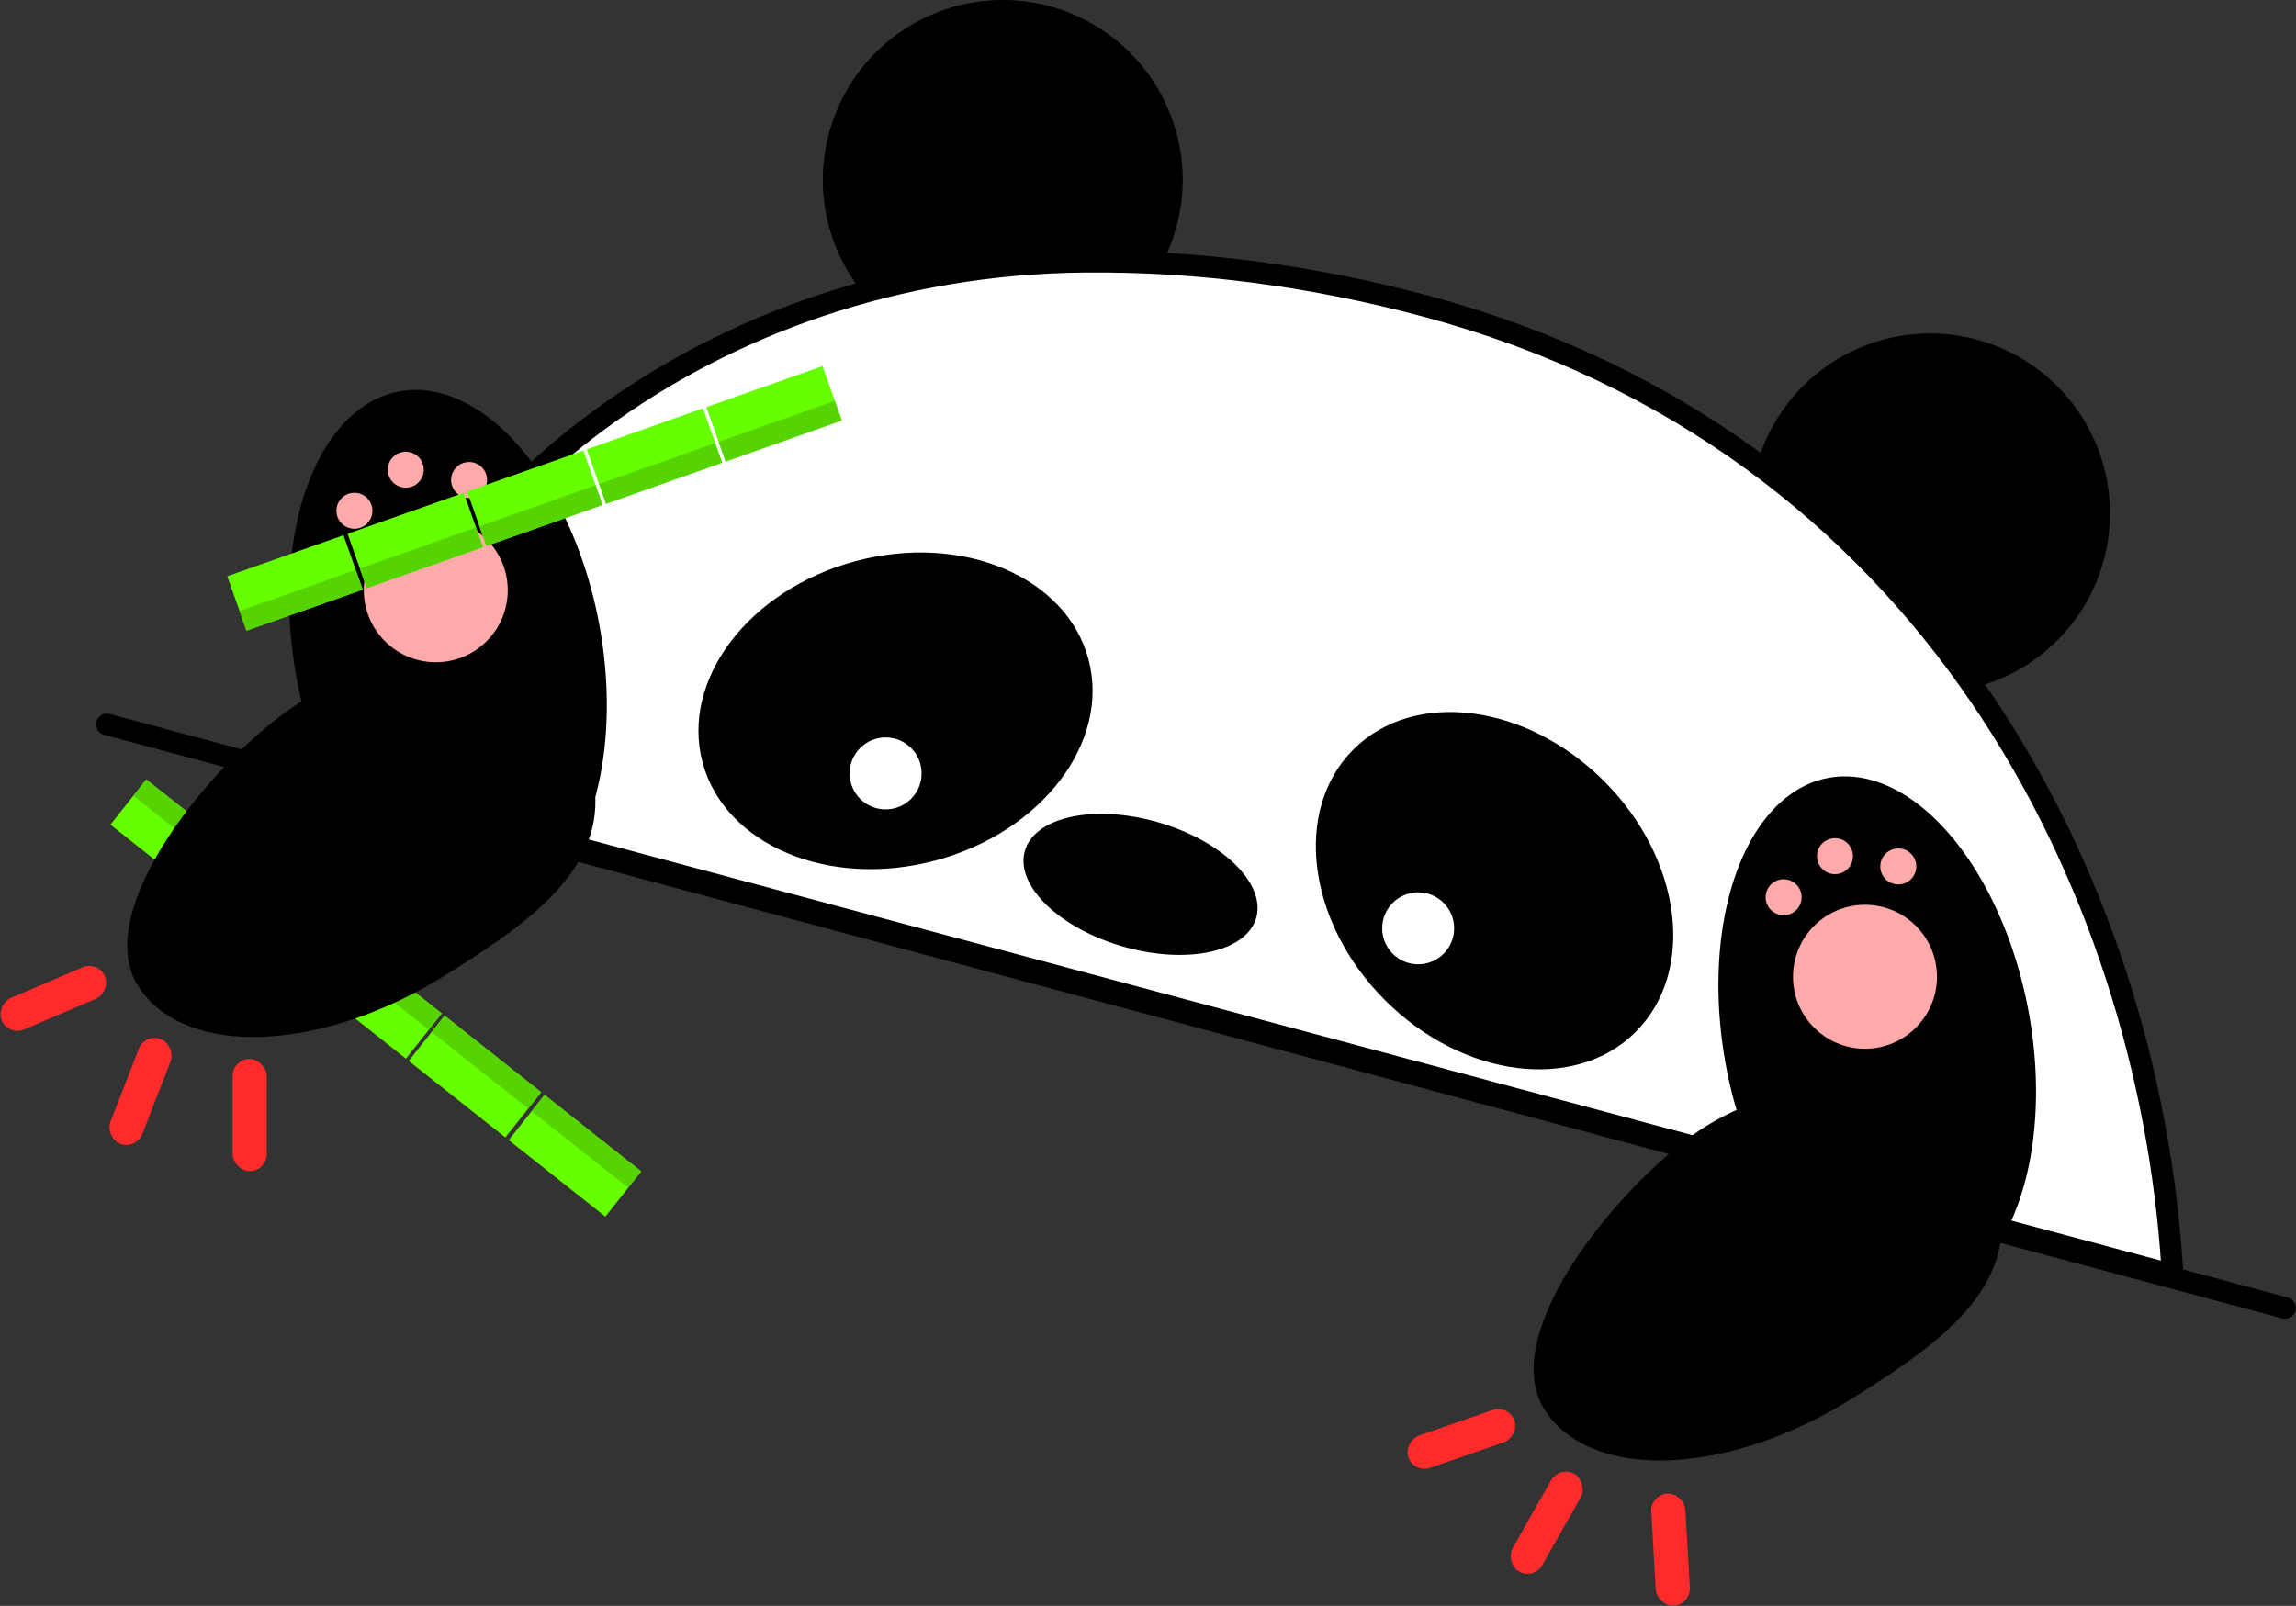 <svg
   class='panda'
   viewBox="0 0 319.01 223.16"
   preserveAspectRatio='xMinYMin'>
  <rect x="0" y="0" width="319.01" height="223.16" fill="#333333" stroke="none"/>
  <g
     transform="translate(27.243,-815.78)"
     id="layer1">
    <g
       id="g4222">
      <path
         style="opacity:1;fill:#ffffff;fill-opacity:1;stroke:#000000;stroke-width:3;stroke-linecap:round;stroke-linejoin:round;stroke-miterlimit:4;stroke-dasharray:none;stroke-opacity:1"
         d="M 123.476,99.789 C 71,100.272 30.495,134.002 20.461,171.451 c -0.073,0.328 -0.144,0.656 -0.213,0.984 l 253.98,68.055 c 0.112,-0.318 0.221,-0.636 0.328,-0.955 -3.379,-52.835 -33.561,-114.781 -103.728,-133.582 -15.748,-4.219 -31.583,-6.31 -47.353,-6.164 z"
         transform="translate(0,752.362)"
         id="path4138" />
      <ellipse
         style="opacity:1;fill:#000000;fill-opacity:1;stroke:none;stroke-width:10;stroke-linecap:round;stroke-linejoin:round;stroke-miterlimit:4;stroke-dasharray:none;stroke-opacity:1"
         id="path4149"
         cx="359.91"
         cy="868.426"
         rx="16.726"
         ry="8.973"
         transform="matrix(0.963,0.27,-0.248,0.969,0,0)" />
      <g
         id="g4175"
         transform="translate(-0.673,12.108)">
        <ellipse
           transform="matrix(0.966,-0.259,0.259,0.966,0,0)"
           ry="21.525"
           rx="27.747"
           cy="896.902"
           cx="-139.176"
           id="path4161"
           style="opacity:1;fill:#000000;fill-opacity:1;stroke:none;stroke-width:15;stroke-linecap:round;stroke-linejoin:round;stroke-miterlimit:4;stroke-dasharray:none;stroke-opacity:1" />
        <circle
           r="5"
           cy="911.151"
           cx="96.48"
           id="path4167"
           style="opacity:1;fill:#ffffff;fill-opacity:1;stroke:none;stroke-width:15;stroke-linecap:round;stroke-linejoin:round;stroke-miterlimit:4;stroke-dasharray:none;stroke-opacity:1" />
      </g>
      <g
         id="g4171"
         transform="translate(15.135,15.471)">
        <ellipse
           style="opacity:1;fill:#000000;fill-opacity:1;stroke:none;stroke-width:15;stroke-linecap:round;stroke-linejoin:round;stroke-miterlimit:4;stroke-dasharray:none;stroke-opacity:1"
           id="ellipse4165"
           cx="-770.411"
           cy="536.638"
           rx="27.747"
           ry="21.525"
           transform="matrix(-0.707,-0.707,-0.707,0.707,0,0)" />
        <circle
           style="opacity:1;fill:#ffffff;fill-opacity:1;stroke:none;stroke-width:15;stroke-linecap:round;stroke-linejoin:round;stroke-miterlimit:4;stroke-dasharray:none;stroke-opacity:1"
           id="circle4169"
           cx="154.664"
           cy="929.313"
           r="5" />
      </g>
      <path
         style="opacity:1;fill:#000000;fill-opacity:1;stroke:none;stroke-width:11.118;stroke-linecap:round;stroke-linejoin:round;stroke-miterlimit:4;stroke-dasharray:none;stroke-opacity:1"
         d="m 112.084,815.78 a 25,25 0 0 0 -25,25 25,25 0 0 0 5.551,15.693 c 9.663,-2.682 19.991,-4.222 30.842,-4.322 3.572,-0.033 7.146,0.055 10.723,0.25 a 25,25 0 0 0 2.885,-11.621 25,25 0 0 0 -25,-25 z"
         id="path4145" />
      <path
         style="opacity:1;fill:#000000;fill-opacity:1;stroke:none;stroke-width:15;stroke-linecap:round;stroke-linejoin:round;stroke-miterlimit:4;stroke-dasharray:none;stroke-opacity:1"
         d="m 240.92,862.116 a 25,25 0 0 0 -24.016,18.125 c 12.06,8.908 22.043,19.506 30.127,31.092 a 25,25 0 0 0 18.889,-24.217 25,25 0 0 0 -25,-25 z"
         id="path4198" />
    </g>
    <path
       id="path4309"
       d="M 290.247,997.542 -12.4,916.448"
       style="fill:none;fill-rule:evenodd;stroke:#000000;stroke-width:3;stroke-linecap:round;stroke-linejoin:round;stroke-miterlimit:4;stroke-dasharray:none;stroke-opacity:1" />
  </g>
  <g
     transform="translate(27.243,-63.418)"
     id="layer2">
    <g
       id="g4251"
       class='panda__paw panda__paw--right'
       transform="translate(0,-752.362)">
      <path
         id="path4241"
         d="m 228.905,923.67 a 36.827,21.357 79.346 0 0 -2.131,0.213 36.827,21.357 79.346 0 0 -14.18,40.141 36.827,21.357 79.346 0 0 5.021,15.24 l 33.17,8.889 a 36.827,21.357 79.346 0 0 3.785,-32.025 36.827,21.357 79.346 0 0 -25.666,-32.457 z"
         style="opacity:1;fill:#000000;fill-opacity:1;stroke:none;stroke-width:15;stroke-linecap:round;stroke-linejoin:round;stroke-miterlimit:4;stroke-dasharray:none;stroke-opacity:1" />
      <circle
         style="opacity:1;fill:#ffaaaa;fill-opacity:1;stroke:none;stroke-width:15;stroke-linecap:round;stroke-linejoin:round;stroke-miterlimit:4;stroke-dasharray:none;stroke-opacity:1"
         id="path4243"
         cx="231.882"
         cy="951.516"
         r="10" />
      <circle
         style="opacity:1;fill:#ffaaaa;fill-opacity:1;stroke:none;stroke-width:15;stroke-linecap:round;stroke-linejoin:round;stroke-miterlimit:4;stroke-dasharray:none;stroke-opacity:1"
         id="path4245"
         cx="227.712"
         cy="934.759"
         r="2.5" />
      <circle
         r="2.5"
         cy="936.186"
         cx="236.511"
         id="circle4247"
         style="opacity:1;fill:#ffaaaa;fill-opacity:1;stroke:none;stroke-width:15;stroke-linecap:round;stroke-linejoin:round;stroke-miterlimit:4;stroke-dasharray:none;stroke-opacity:1" />
      <circle
         style="opacity:1;fill:#ffaaaa;fill-opacity:1;stroke:none;stroke-width:15;stroke-linecap:round;stroke-linejoin:round;stroke-miterlimit:4;stroke-dasharray:none;stroke-opacity:1"
         id="circle4249"
         cx="220.577"
         cy="940.467"
         r="2.5" />
    </g>
    <g
       class='panda__paw panda__paw--left'
       id="g4567">
      <g
         id="g4258"
         transform="translate(-198.577,-806.068)"
         style="opacity:1">
        <path
           id="path4260"
           d="m 228.905,923.67 a 36.827,21.357 79.346 0 0 -2.131,0.213 36.827,21.357 79.346 0 0 -14.18,40.141 36.827,21.357 79.346 0 0 5.021,15.24 l 33.17,8.889 a 36.827,21.357 79.346 0 0 3.785,-32.025 36.827,21.357 79.346 0 0 -25.666,-32.457 z"
           style="opacity:1;fill:#000000;fill-opacity:1;stroke:none;stroke-width:15;stroke-linecap:round;stroke-linejoin:round;stroke-miterlimit:4;stroke-dasharray:none;stroke-opacity:1" />
        <circle
           style="opacity:1;fill:#ffaaaa;fill-opacity:1;stroke:none;stroke-width:15;stroke-linecap:round;stroke-linejoin:round;stroke-miterlimit:4;stroke-dasharray:none;stroke-opacity:1"
           id="circle4262"
           cx="231.882"
           cy="951.516"
           r="10" />
        <circle
           style="opacity:1;fill:#ffaaaa;fill-opacity:1;stroke:none;stroke-width:15;stroke-linecap:round;stroke-linejoin:round;stroke-miterlimit:4;stroke-dasharray:none;stroke-opacity:1"
           id="circle4264"
           cx="227.712"
           cy="934.759"
           r="2.5" />
        <circle
           r="2.5"
           cy="936.186"
           cx="236.511"
           id="circle4266"
           style="opacity:1;fill:#ffaaaa;fill-opacity:1;stroke:none;stroke-width:15;stroke-linecap:round;stroke-linejoin:round;stroke-miterlimit:4;stroke-dasharray:none;stroke-opacity:1" />
        <circle
           style="opacity:1;fill:#ffaaaa;fill-opacity:1;stroke:none;stroke-width:15;stroke-linecap:round;stroke-linejoin:round;stroke-miterlimit:4;stroke-dasharray:none;stroke-opacity:1"
           id="circle4268"
           cx="220.577"
           cy="940.467"
           r="2.5" />
      </g>
      <g
         id="g4472"
         transform="matrix(0.943,-0.333,0.333,0.943,-41.219,7.033)">
        <g
           transform="translate(0,-0.119)"
           id="g4444">
          <rect
             style="opacity:1;fill:#66ff00;fill-opacity:1;stroke:none;stroke-width:3;stroke-linecap:round;stroke-linejoin:round;stroke-miterlimit:4;stroke-dasharray:none;stroke-opacity:1"
             id="rect4440"
             width="17.122"
             height="8.018"
             x="-2.485"
             y="143.956" />
          <rect
             y="149.069"
             x="-2.485"
             height="2.904"
             width="17.122"
             id="rect4442"
             style="opacity:1;fill:#55d400;fill-opacity:1;stroke:none;stroke-width:3;stroke-linecap:round;stroke-linejoin:round;stroke-miterlimit:4;stroke-dasharray:none;stroke-opacity:1" />
        </g>
        <g
           transform="translate(17.722,-0.119)"
           id="g4448">
          <rect
             y="143.956"
             x="-2.485"
             height="8.018"
             width="17.122"
             id="rect4450"
             style="opacity:1;fill:#66ff00;fill-opacity:1;stroke:none;stroke-width:3;stroke-linecap:round;stroke-linejoin:round;stroke-miterlimit:4;stroke-dasharray:none;stroke-opacity:1" />
          <rect
             style="opacity:1;fill:#55d400;fill-opacity:1;stroke:none;stroke-width:3;stroke-linecap:round;stroke-linejoin:round;stroke-miterlimit:4;stroke-dasharray:none;stroke-opacity:1"
             id="rect4452"
             width="17.122"
             height="2.904"
             x="-2.485"
             y="149.069" />
        </g>
        <g
           id="g4454"
           transform="translate(35.344,-0.119)">
          <rect
             style="opacity:1;fill:#66ff00;fill-opacity:1;stroke:none;stroke-width:3;stroke-linecap:round;stroke-linejoin:round;stroke-miterlimit:4;stroke-dasharray:none;stroke-opacity:1"
             id="rect4456"
             width="17.122"
             height="8.018"
             x="-2.485"
             y="143.956" />
          <rect
             y="149.069"
             x="-2.485"
             height="2.904"
             width="17.122"
             id="rect4458"
             style="opacity:1;fill:#55d400;fill-opacity:1;stroke:none;stroke-width:3;stroke-linecap:round;stroke-linejoin:round;stroke-miterlimit:4;stroke-dasharray:none;stroke-opacity:1" />
        </g>
        <g
           transform="translate(52.966,-0.119)"
           id="g4460">
          <rect
             y="143.956"
             x="-2.485"
             height="8.018"
             width="17.122"
             id="rect4462"
             style="opacity:1;fill:#66ff00;fill-opacity:1;stroke:none;stroke-width:3;stroke-linecap:round;stroke-linejoin:round;stroke-miterlimit:4;stroke-dasharray:none;stroke-opacity:1" />
          <rect
             style="opacity:1;fill:#55d400;fill-opacity:1;stroke:none;stroke-width:3;stroke-linecap:round;stroke-linejoin:round;stroke-miterlimit:4;stroke-dasharray:none;stroke-opacity:1"
             id="rect4464"
             width="17.122"
             height="2.904"
             x="-2.485"
             y="149.069" />
        </g>
        <g
           id="g4466"
           transform="translate(70.588,-0.119)">
          <rect
             style="opacity:1;fill:#66ff00;fill-opacity:1;stroke:none;stroke-width:3;stroke-linecap:round;stroke-linejoin:round;stroke-miterlimit:4;stroke-dasharray:none;stroke-opacity:1"
             id="rect4468"
             width="17.122"
             height="8.018"
             x="-2.485"
             y="143.956" />
          <rect
             y="149.069"
             x="-2.485"
             height="2.904"
             width="17.122"
             id="rect4470"
             style="opacity:1;fill:#55d400;fill-opacity:1;stroke:none;stroke-width:3;stroke-linecap:round;stroke-linejoin:round;stroke-miterlimit:4;stroke-dasharray:none;stroke-opacity:1" />
        </g>
      </g>
    </g>
  </g>
  <g
     transform="translate(27.243,-63.418)"
     id="layer3" />
  <g
     transform="translate(13.323,0)"
     class='panda__paw panda__paw--hidden panda__paw--left-down'
     id="g4886">
    <g
       transform="translate(13.92,-63.418)"
       style="display:inline"
       id="g4643">
      <g
         id="g4535"
         transform="matrix(-0.784,-0.621,0.621,-0.784,-34.405,343.712)"
         style="display:inline">
        <g
           transform="translate(0,-0.119)"
           id="g4537">
          <rect
             style="opacity:1;fill:#66ff00;fill-opacity:1;stroke:none;stroke-width:3;stroke-linecap:round;stroke-linejoin:round;stroke-miterlimit:4;stroke-dasharray:none;stroke-opacity:1"
             id="rect4539"
             width="17.122"
             height="8.018"
             x="-2.485"
             y="143.956" />
          <rect
             y="149.069"
             x="-2.485"
             height="2.904"
             width="17.122"
             id="rect4541"
             style="opacity:1;fill:#55d400;fill-opacity:1;stroke:none;stroke-width:3;stroke-linecap:round;stroke-linejoin:round;stroke-miterlimit:4;stroke-dasharray:none;stroke-opacity:1" />
        </g>
        <g
           transform="translate(17.722,-0.119)"
           id="g4543">
          <rect
             y="143.956"
             x="-2.485"
             height="8.018"
             width="17.122"
             id="rect4545"
             style="opacity:1;fill:#66ff00;fill-opacity:1;stroke:none;stroke-width:3;stroke-linecap:round;stroke-linejoin:round;stroke-miterlimit:4;stroke-dasharray:none;stroke-opacity:1" />
          <rect
             style="opacity:1;fill:#55d400;fill-opacity:1;stroke:none;stroke-width:3;stroke-linecap:round;stroke-linejoin:round;stroke-miterlimit:4;stroke-dasharray:none;stroke-opacity:1"
             id="rect4547"
             width="17.122"
             height="2.904"
             x="-2.485"
             y="149.069" />
        </g>
        <g
           id="g4549"
           transform="translate(35.344,-0.119)">
          <rect
             style="opacity:1;fill:#66ff00;fill-opacity:1;stroke:none;stroke-width:3;stroke-linecap:round;stroke-linejoin:round;stroke-miterlimit:4;stroke-dasharray:none;stroke-opacity:1"
             id="rect4551"
             width="17.122"
             height="8.018"
             x="-2.485"
             y="143.956" />
          <rect
             y="149.069"
             x="-2.485"
             height="2.904"
             width="17.122"
             id="rect4553"
             style="opacity:1;fill:#55d400;fill-opacity:1;stroke:none;stroke-width:3;stroke-linecap:round;stroke-linejoin:round;stroke-miterlimit:4;stroke-dasharray:none;stroke-opacity:1" />
        </g>
        <g
           transform="translate(52.966,-0.119)"
           id="g4555">
          <rect
             y="143.956"
             x="-2.485"
             height="8.018"
             width="17.122"
             id="rect4557"
             style="opacity:1;fill:#66ff00;fill-opacity:1;stroke:none;stroke-width:3;stroke-linecap:round;stroke-linejoin:round;stroke-miterlimit:4;stroke-dasharray:none;stroke-opacity:1" />
          <rect
             style="opacity:1;fill:#55d400;fill-opacity:1;stroke:none;stroke-width:3;stroke-linecap:round;stroke-linejoin:round;stroke-miterlimit:4;stroke-dasharray:none;stroke-opacity:1"
             id="rect4559"
             width="17.122"
             height="2.904"
             x="-2.485"
             y="149.069" />
        </g>
        <g
           id="g4561"
           transform="translate(70.588,-0.119)">
          <rect
             style="opacity:1;fill:#66ff00;fill-opacity:1;stroke:none;stroke-width:3;stroke-linecap:round;stroke-linejoin:round;stroke-miterlimit:4;stroke-dasharray:none;stroke-opacity:1"
             id="rect4563"
             width="17.122"
             height="8.018"
             x="-2.485"
             y="143.956" />
          <rect
             y="149.069"
             x="-2.485"
             height="2.904"
             width="17.122"
             id="rect4565"
             style="opacity:1;fill:#55d400;fill-opacity:1;stroke:none;stroke-width:3;stroke-linecap:round;stroke-linejoin:round;stroke-miterlimit:4;stroke-dasharray:none;stroke-opacity:1" />
        </g>
      </g>
      <path
         id="path4307"
         d="m -6.801,202.105 c -0.479,-0.537 -0.908,-1.108 -1.285,-1.713 -6.238,-10.01 8.646,-29.035 19.958,-37.603 7.45,-5.643 18.494,-8.779 27.399,-5.943 7.631,2.43 16.087,9.726 16.21,17.734 0.165,10.748 -10.493,17.896 -21.017,24.459 -16.052,10.004 -33.889,11.33 -41.265,3.067 z"
         style="opacity:1;fill:#000000;fill-opacity:1;stroke:none;stroke-width:15;stroke-linecap:round;stroke-linejoin:round;stroke-miterlimit:4;stroke-dasharray:none;stroke-opacity:1" />
    </g>
    <rect
       style="opacity:1;fill:#ff2a2a;fill-opacity:1;stroke:none;stroke-width:3;stroke-linecap:round;stroke-linejoin:round;stroke-miterlimit:4;stroke-dasharray:none;stroke-opacity:1"
       id="rect4856"
       width="4.747"
       height="15.597"
       x="18.993"
       y="147.154"
       ry="2.373" />
    <rect
       ry="2.373"
       y="131.257"
       x="58.442"
       height="15.597"
       width="4.747"
       id="rect4858"
       style="opacity:1;fill:#ff2a2a;fill-opacity:1;stroke:none;stroke-width:3;stroke-linecap:round;stroke-linejoin:round;stroke-miterlimit:4;stroke-dasharray:none;stroke-opacity:1"
       transform="matrix(0.932,0.363,-0.363,0.932,0,0)" />
    <rect
       transform="matrix(0.393,0.92,-0.92,0.393,0,0)"
       style="opacity:1;fill:#ff2a2a;fill-opacity:1;stroke:none;stroke-width:3;stroke-linecap:round;stroke-linejoin:round;stroke-miterlimit:4;stroke-dasharray:none;stroke-opacity:1"
       id="rect4860"
       width="4.747"
       height="15.597"
       x="122.841"
       y="52.115"
       ry="2.373" />
  </g>
  <g
      class='panda__paw panda__paw--right-down panda__paw--hidden'
     transform="translate(13.323,0)"
     id="g4910">
    <path
       transform="translate(13.92,-63.418)"
       id="path4285"
       d="m 188.603,260.962 c -0.479,-0.537 -0.908,-1.108 -1.285,-1.713 -6.238,-10.01 8.646,-29.035 19.958,-37.603 7.45,-5.643 18.494,-8.779 27.399,-5.943 7.631,2.43 16.087,9.726 16.21,17.734 0.165,10.748 -10.493,17.896 -21.017,24.459 -16.052,10.004 -33.889,11.33 -41.265,3.067 z"
       style="display:inline;opacity:1;fill:#000000;fill-opacity:1;stroke:none;stroke-width:15;stroke-linecap:round;stroke-linejoin:round;stroke-miterlimit:4;stroke-dasharray:none;stroke-opacity:1" />
    <rect
       ry="2.373"
       y="76.925"
       x="277.334"
       height="15.597"
       width="4.747"
       id="rect4862"
       style="opacity:1;fill:#ff2a2a;fill-opacity:1;stroke:none;stroke-width:3;stroke-linecap:round;stroke-linejoin:round;stroke-miterlimit:4;stroke-dasharray:none;stroke-opacity:1"
       transform="matrix(0.87,0.493,-0.493,0.87,0,0)" />
    <rect
       transform="matrix(0.327,0.945,-0.945,0.327,0,0)"
       style="opacity:1;fill:#ff2a2a;fill-opacity:1;stroke:none;stroke-width:3;stroke-linecap:round;stroke-linejoin:round;stroke-miterlimit:4;stroke-dasharray:none;stroke-opacity:1"
       id="rect4864"
       width="4.747"
       height="15.597"
       x="248.646"
       y="-121.712"
       ry="2.373" />
    <rect
       transform="matrix(0.998,-0.057,0.057,0.998,0,0)"
       style="opacity:1;fill:#ff2a2a;fill-opacity:1;stroke:none;stroke-width:3;stroke-linecap:round;stroke-linejoin:round;stroke-miterlimit:4;stroke-dasharray:none;stroke-opacity:1"
       id="rect4866"
       width="4.747"
       height="15.597"
       x="203.854"
       y="219.759"
       ry="2.373" />
  </g>
</svg>

